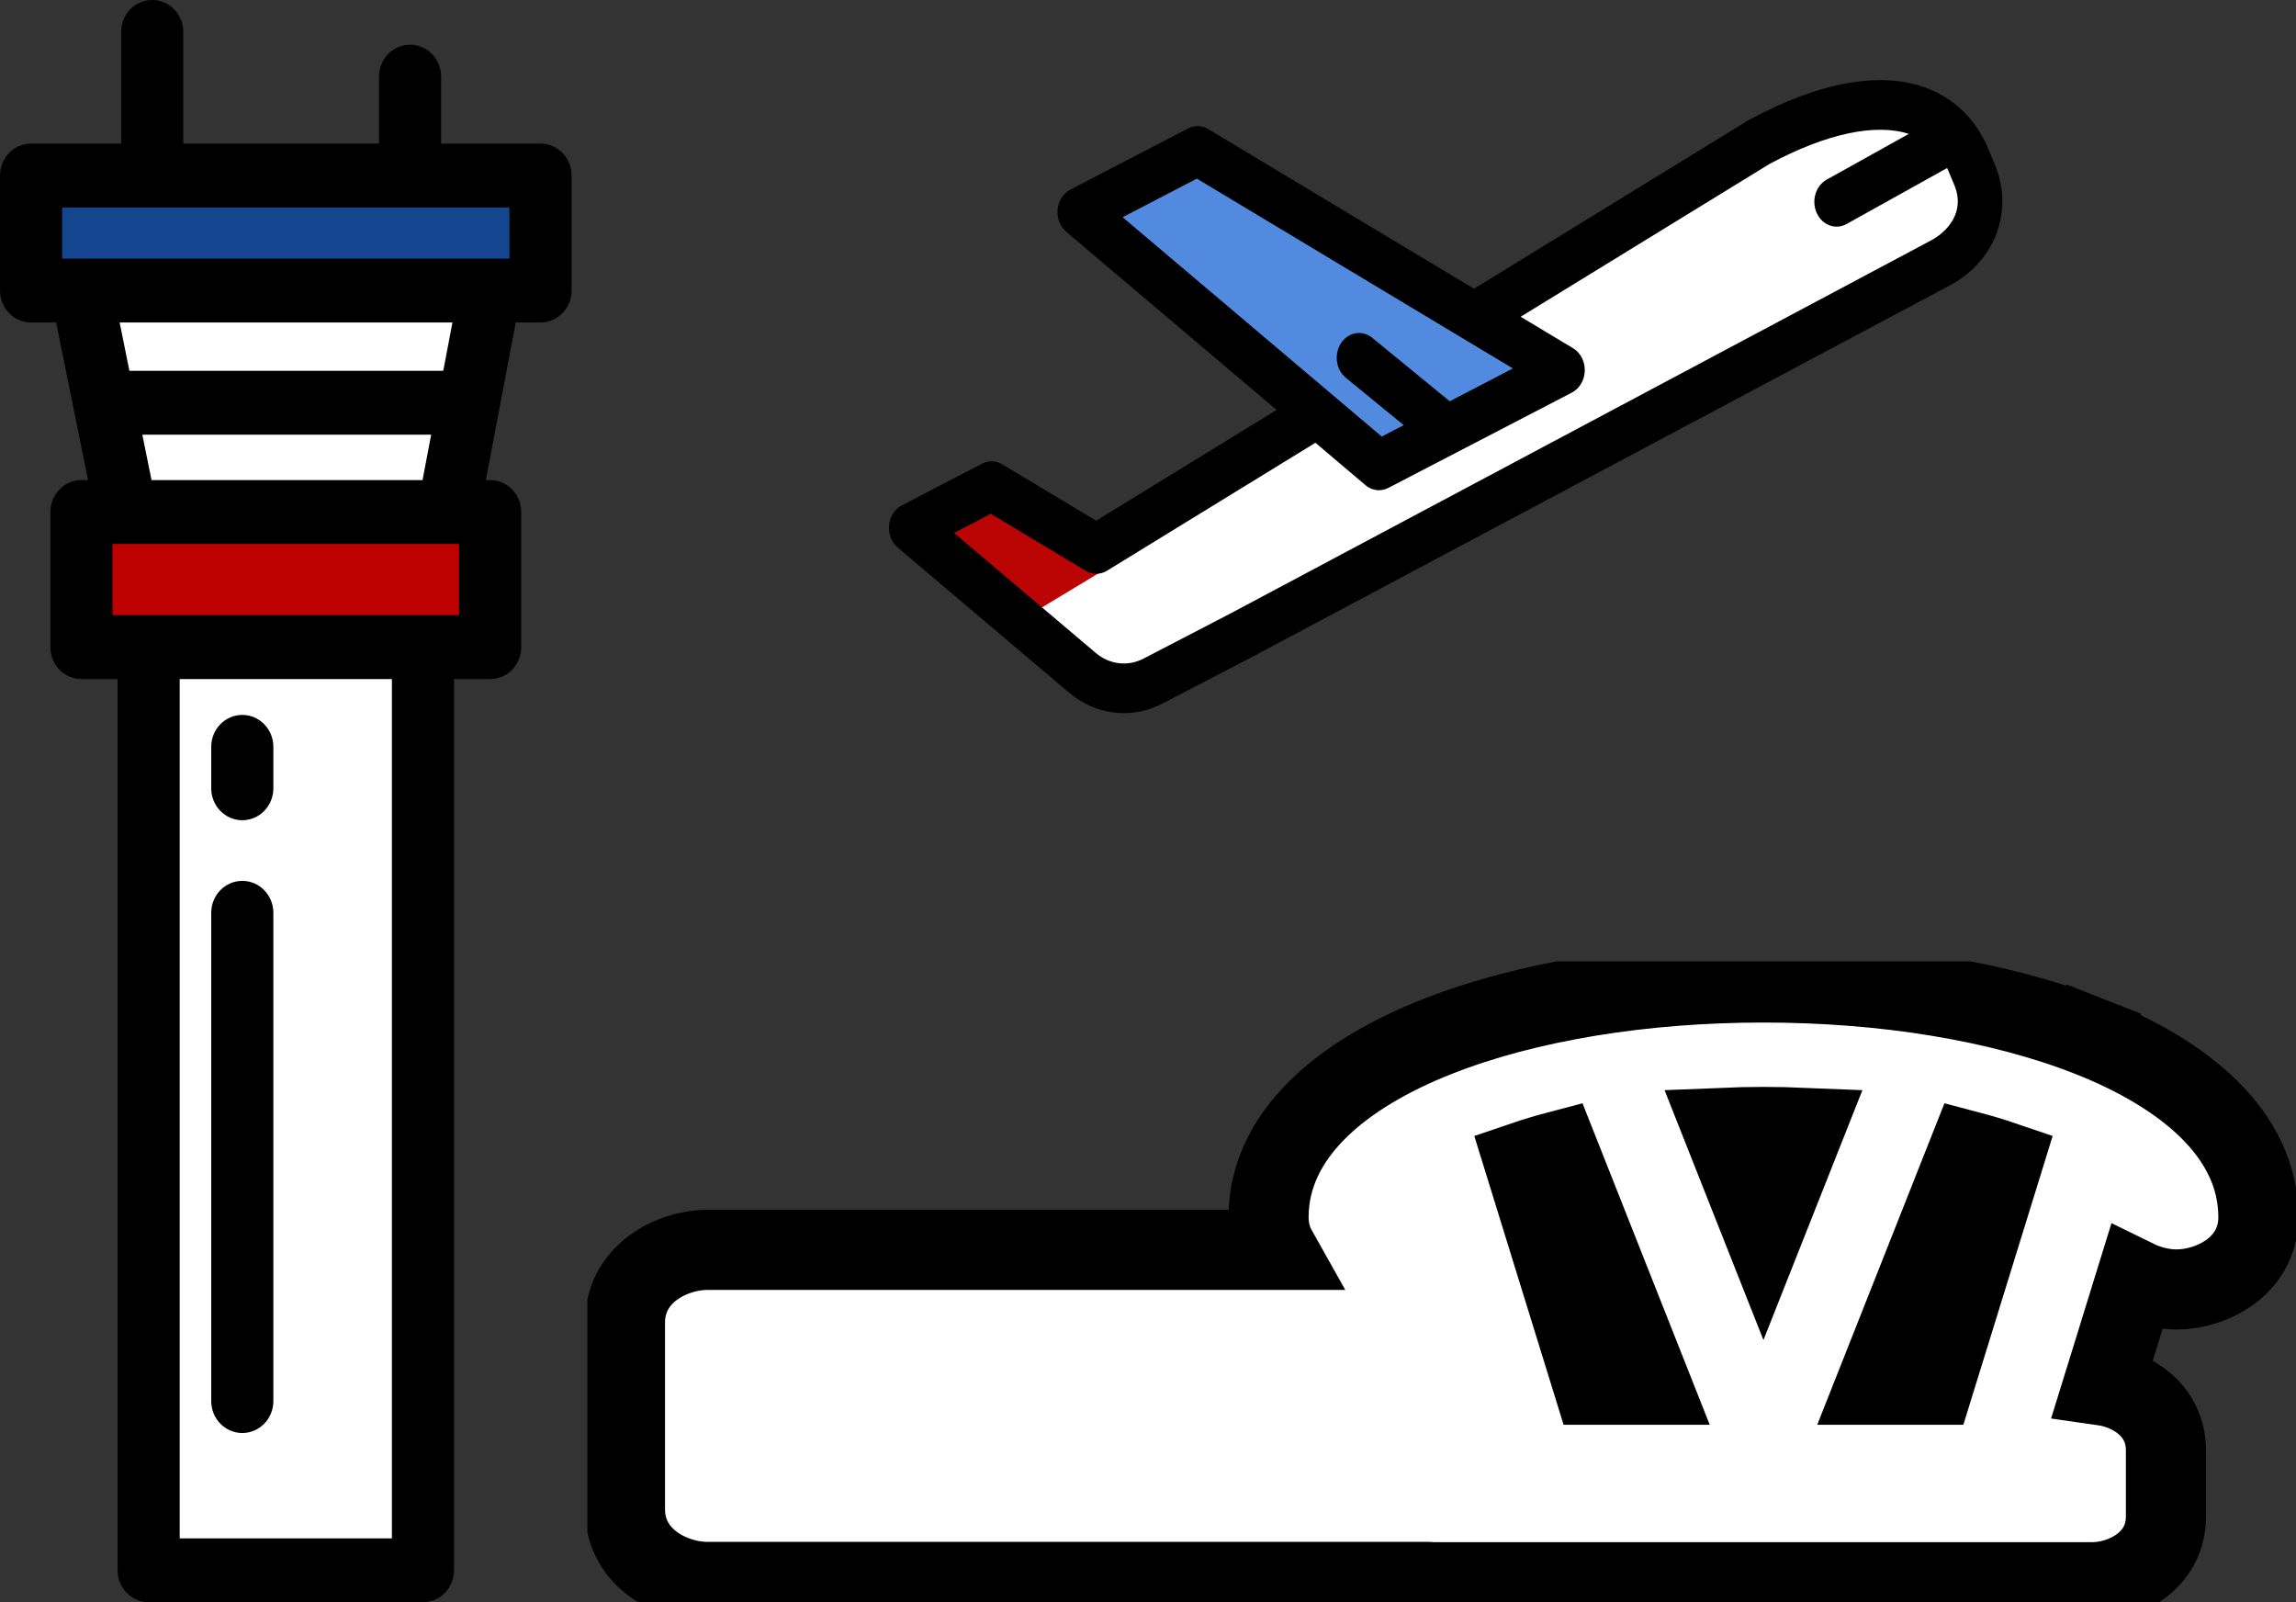 <svg width="86" height="60" viewBox="0 0 86 60" fill="none" xmlns="http://www.w3.org/2000/svg">
<rect x="0" y="0" width="86" height="60" fill="#333333" stroke="none"/>
<path d="M15.843 24.235H5.567V58.805H15.843V24.235Z" fill="white"/>
<path d="M18.359 19.174H3.051V24.235H18.359V19.174Z" fill="#BD0000"/>
<path d="M20.246 6.574H1.164V10.881H20.246V6.574Z" fill="#14468F"/>
<path d="M18.359 10.881H3.051L3.9 15.081H17.562L18.359 10.881Z" fill="white"/>
<path d="M3.9 15.081L4.728 19.174H16.786L17.562 15.081H3.9Z" fill="white"/>
<path d="M20.246 5.378H16.523V2.869C16.523 2.209 16.002 1.673 15.36 1.673C14.717 1.673 14.196 2.209 14.196 2.869V5.378H6.865V1.195C6.865 0.535 6.344 0 5.701 0C5.059 0 4.538 0.535 4.538 1.195V5.378H1.164C0.521 5.378 0 5.914 0 6.574V10.881C0 11.541 0.521 12.077 1.164 12.077H2.104L2.761 15.325L3.298 17.979H3.051C2.408 17.979 1.887 18.514 1.887 19.174V24.235C1.887 24.895 2.408 25.431 3.051 25.431H4.404V58.805C4.404 59.465 4.925 60 5.567 60H15.843C16.485 60 17.006 59.465 17.006 58.805V25.431H18.359C19.002 25.431 19.523 24.895 19.523 24.235V19.174C19.523 18.514 19.002 17.979 18.359 17.979H18.198L18.704 15.31L19.318 12.077H20.246C20.889 12.077 21.41 11.541 21.41 10.881V6.574C21.41 5.914 20.889 5.378 20.246 5.378ZM2.327 7.769H19.082V9.686H18.359H3.051H2.327V7.769ZM14.679 57.61H6.731V25.431H14.679L14.679 57.61ZM17.195 23.04H15.842H5.567H4.215V20.369H4.729H16.786H17.195L17.195 23.04ZM5.675 17.979L5.331 16.277H16.15L15.827 17.979H5.675ZM16.603 13.886H4.847L4.481 12.077H16.947L16.603 13.886Z" fill="black"/>
<path d="M9.076 53.665C9.718 53.665 10.239 53.13 10.239 52.47V34.183C10.239 33.523 9.718 32.988 9.076 32.988C8.433 32.988 7.912 33.523 7.912 34.183V52.47C7.912 53.13 8.433 53.665 9.076 53.665Z" fill="black"/>
<path d="M9.076 30.717C9.718 30.717 10.239 30.182 10.239 29.522V27.968C10.239 27.308 9.718 26.773 9.076 26.773C8.433 26.773 7.912 27.308 7.912 27.968V29.522C7.912 30.182 8.433 30.717 9.076 30.717Z" fill="black"/>
<g clip-path="url(#clip0_166_343)">
<path d="M59.673 51.856L57.086 43.491C57.485 43.355 57.914 43.226 58.37 43.106L61.833 51.856H59.673ZM78.255 38.812C74.898 37.491 70.564 36.793 66.053 36.793C61.543 36.793 57.209 37.491 53.852 38.812C50.285 40.214 47.516 42.476 47.516 45.584C47.516 46.054 47.631 46.461 47.825 46.806H26.5C25.179 46.806 23.409 47.688 23.409 49.533V56.516C23.409 58.361 25.179 59.242 26.5 59.242H53.479C53.551 59.248 53.633 59.252 53.723 59.252H78.384C79.513 59.252 81.128 58.491 81.128 56.794V54.315C81.128 52.807 79.855 52.038 78.779 51.885L80.003 47.926C80.499 48.17 81.044 48.289 81.528 48.289C82.834 48.289 84.591 47.418 84.591 45.584C84.591 42.476 81.822 40.214 78.255 38.812L77.706 40.207L78.255 38.812ZM66.053 42.204C66.576 42.204 67.087 42.215 67.587 42.236L66.053 46.109L64.52 42.236C65.019 42.215 65.531 42.204 66.053 42.204ZM75.021 43.491L72.434 51.856H70.274L73.737 43.106C74.193 43.226 74.621 43.355 75.021 43.491Z" fill="white" stroke="black" stroke-width="3"/>
</g>
<g clip-path="url(#clip1_166_343)">
<path d="M65.901 5.311L41.063 20.559L37.143 18.204L34.132 19.768L40.539 25.192C41.3 25.835 42.318 25.957 43.184 25.507L43.41 25.39L46.466 23.803L72.661 9.856C73.88 9.223 74.526 7.893 73.958 6.536L73.721 5.969C72.835 3.853 70.232 2.986 65.901 5.311Z" fill="white"/>
<path d="M44.858 5.651L40.444 7.943L51.651 17.429L58.526 13.859L44.858 5.651Z" fill="#518ADF"/>
<path d="M37.247 19.174L35.596 19.957L38.899 22.826L41.495 21.261L37.247 19.174Z" fill="#BB0505"/>
<path d="M74.714 6.144L74.477 5.577C74.029 4.508 73.251 3.728 72.227 3.322C70.519 2.643 68.206 3.042 65.539 4.475C65.525 4.482 65.511 4.49 65.498 4.498L55.211 10.813L45.254 4.833C45.022 4.694 44.744 4.685 44.505 4.809L40.092 7.101C39.827 7.238 39.646 7.52 39.614 7.844C39.583 8.167 39.706 8.485 39.939 8.682L47.818 15.351L41.059 19.5L37.539 17.387C37.306 17.247 37.029 17.238 36.79 17.362L33.779 18.926C33.514 19.063 33.333 19.345 33.302 19.669C33.271 19.992 33.394 20.31 33.627 20.507L40.034 25.931C40.64 26.443 41.364 26.706 42.094 26.706C42.583 26.706 43.075 26.588 43.536 26.349L46.826 24.641L73.014 10.698C73.8 10.29 74.411 9.637 74.736 8.86C75.096 8 75.088 7.035 74.714 6.144ZM44.831 6.69L56.668 13.798L54.301 15.027L51.398 12.65C51.027 12.346 50.505 12.435 50.232 12.848C49.959 13.262 50.038 13.843 50.41 14.147L52.578 15.922L51.755 16.349L42.049 8.135L44.831 6.69ZM72.302 9.018L46.113 22.961L42.831 24.665C42.244 24.97 41.56 24.888 41.044 24.452L35.737 19.959L37.115 19.244L40.667 21.377C40.917 21.526 41.218 21.525 41.466 21.372L49.271 16.581L51.145 18.168C51.293 18.294 51.471 18.358 51.651 18.358C51.77 18.358 51.891 18.329 52.003 18.271L58.879 14.701C59.165 14.552 59.351 14.237 59.36 13.886C59.369 13.535 59.2 13.208 58.922 13.041L56.959 11.862L66.284 6.137C68.403 5.003 70.242 4.61 71.497 5.014L68.42 6.728C68.008 6.957 67.841 7.515 68.047 7.974C68.193 8.3 68.487 8.488 68.793 8.488C68.919 8.488 69.046 8.456 69.166 8.389L72.932 6.293C72.942 6.316 72.954 6.338 72.964 6.362L73.202 6.929C73.614 7.912 72.978 8.667 72.302 9.018Z" fill="black"/>
</g>
<defs>
<clipPath id="clip0_166_343">
<rect width="64" height="24" fill="white" transform="translate(22 36)"/>
</clipPath>
<clipPath id="clip1_166_343">
<rect width="42" height="24" fill="white" transform="matrix(-1 0 0 1 75 3)"/>
</clipPath>
</defs>
</svg>
